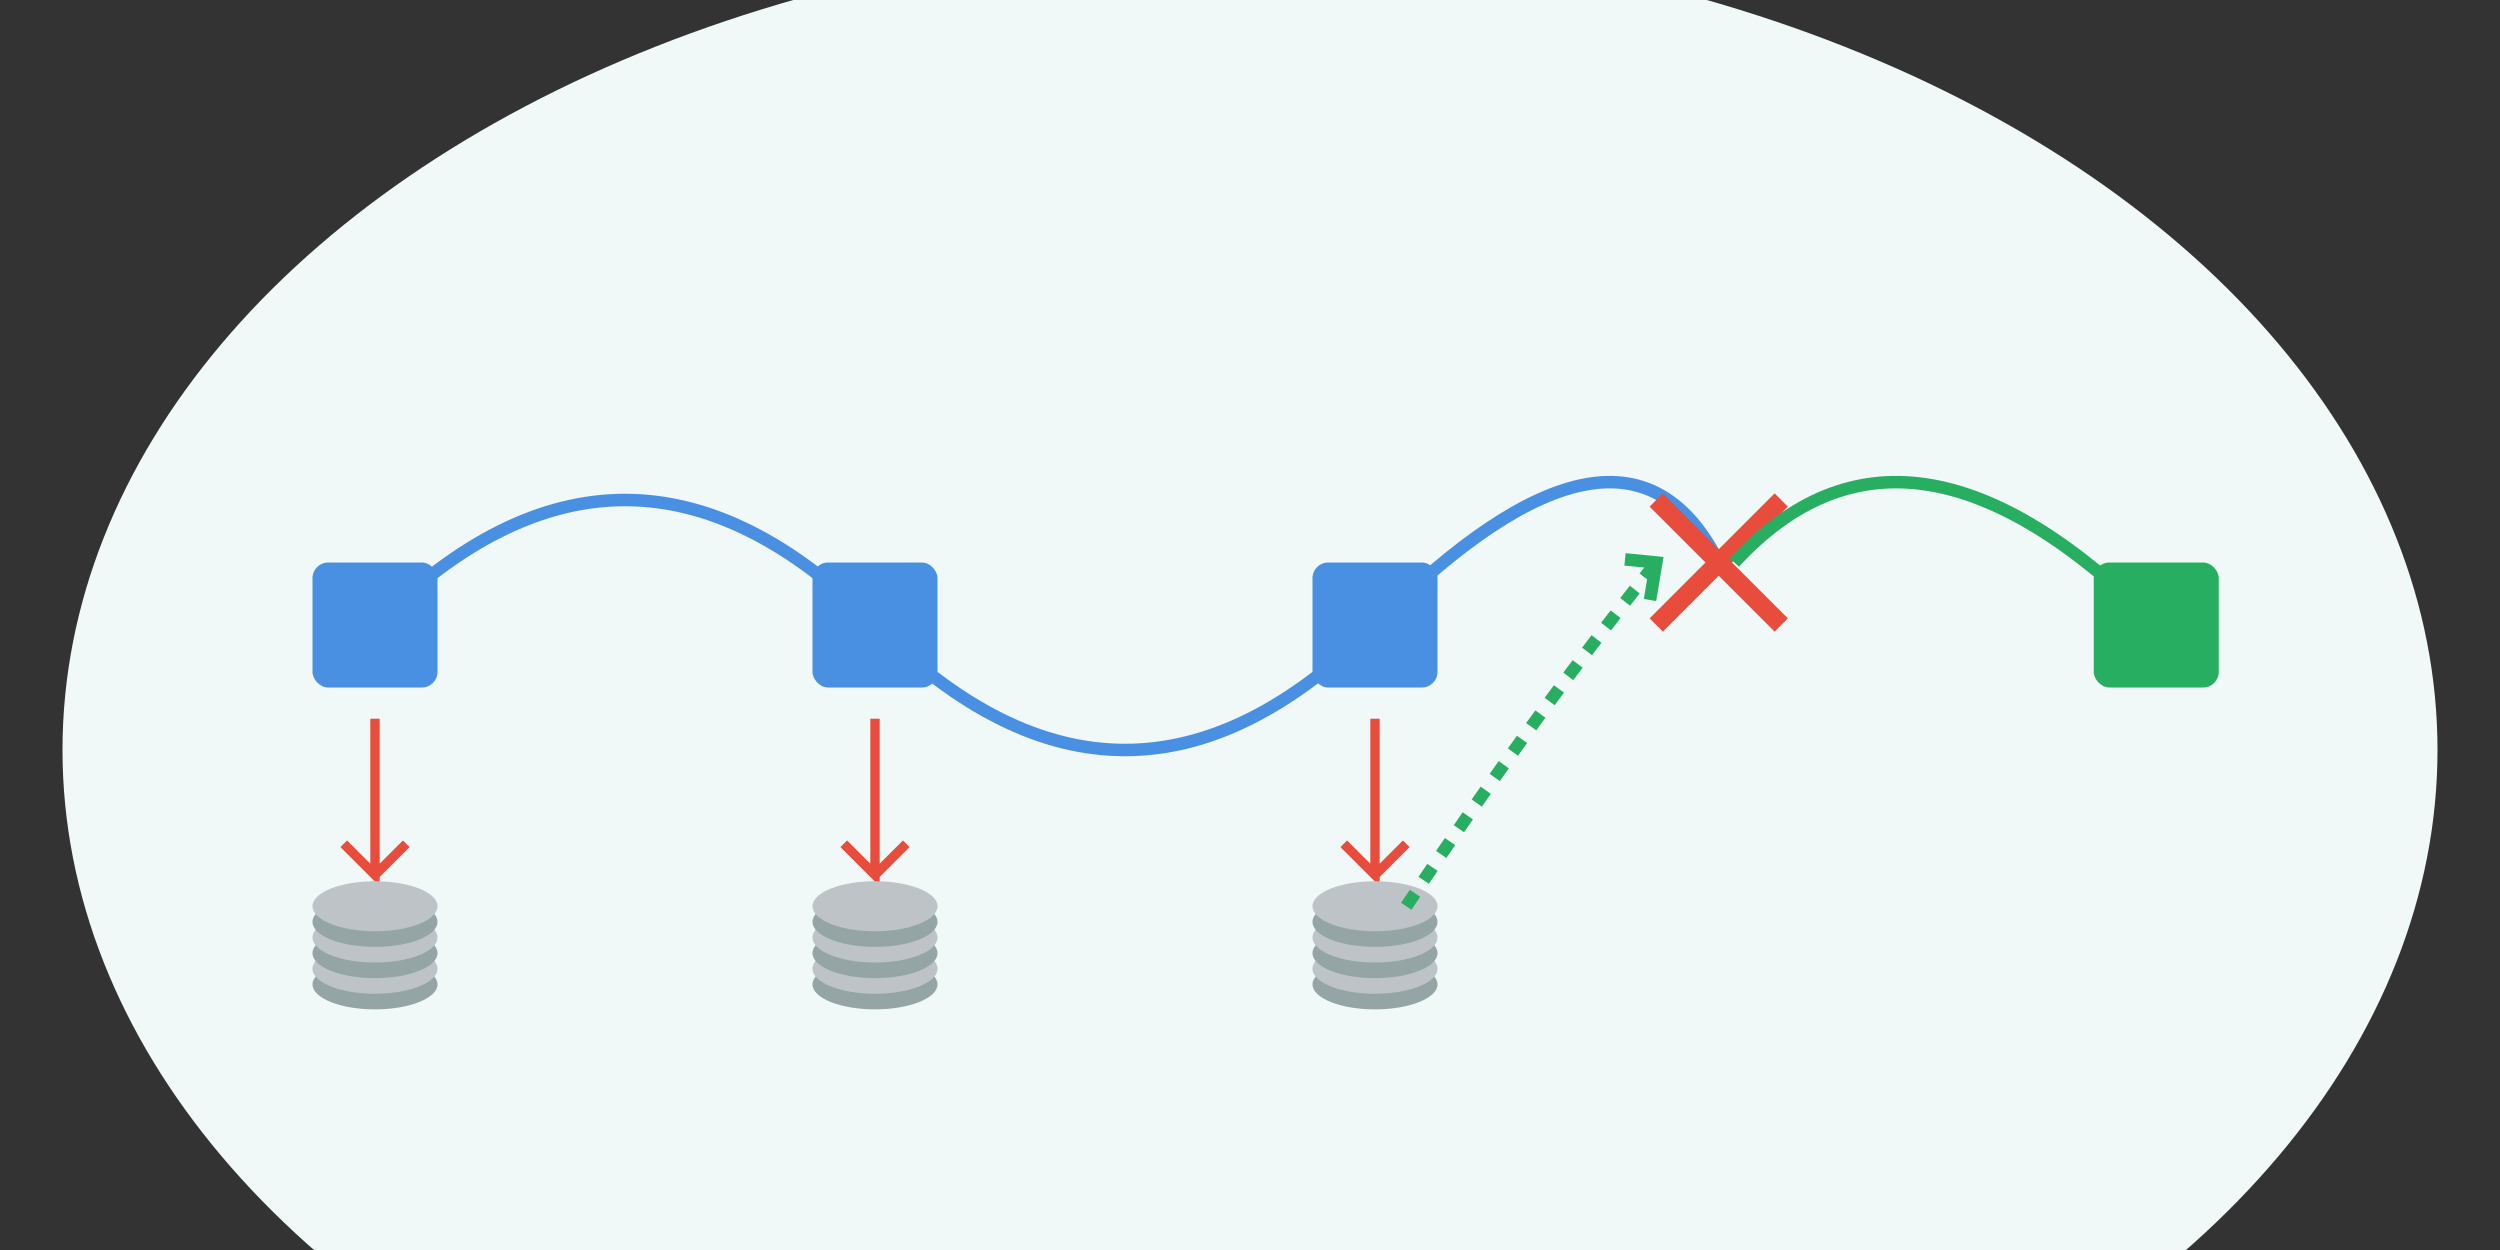 <!--
  - Copyright © 2022,2023,2024  James Crawford
  -
  - Licensed under the Apache License, Version 2.0 (the "License");
  - you may not use this file except in compliance with the License.
  - You may obtain a copy of the License at
  -
  -     http://www.apache.org/licenses/LICENSE-2.0
  -
  - Unless required by applicable law or agreed to in writing, software
  - distributed under the License is distributed on an "AS IS" BASIS,
  - WITHOUT WARRANTIES OR CONDITIONS OF ANY KIND, either express or implied.
  - See the License for the specific language governing permissions and
  - limitations under the License.
  -
  -->

<svg viewBox="0 0 800 400" xmlns="http://www.w3.org/2000/svg">
  <rect x="0" y="0" width="800" height="400" fill="#333333" stroke="none"/>
  <!-- Stylized background -->
  <defs>
    <radialGradient id="ovalGradient" cx="50%" cy="50%" r="60%">
      <stop offset="0%" style="stop-color:#e3f2fd;stop-opacity:0.6" />
      <stop offset="30%" style="stop-color:#bbdefb;stop-opacity:0.5" />
      <stop offset="60%" style="stop-color:#90caf9;stop-opacity:0.5" />
      <stop offset="100%" style="stop-color:#88ddff;stop-opacity:0.5" />
    </radialGradient>
  </defs>

  <!-- Oval background -->
  <ellipse transform="translate(0,40)" cx="400" cy="200" rx="380" ry="260" fill="#f0f8f8"/>

  <!-- Execution flow -->
  <path d="M 120 200 Q 200 120 280 200 Q 360 280 440 200 Q 520 120 550 180"
        stroke="#4A90E2" stroke-width="4" fill="none"/>

  <!-- Process boxes -->
  <rect x="100" y="180" width="40" height="40" fill="#4A90E2" rx="5"/>
  <rect x="260" y="180" width="40" height="40" fill="#4A90E2" rx="5"/>
  <rect x="420" y="180" width="40" height="40" fill="#4A90E2" rx="5"/>

  <!-- Checkpoint saves (downward arrows) -->
  <path d="M 120 230 L 120 280 L 110 270 M 120 280 L 130 270" stroke="#E74C3C" stroke-width="3" fill="none"/>
  <path d="M 280 230 L 280 280 L 270 270 M 280 280 L 290 270" stroke="#E74C3C" stroke-width="3" fill="none"/>
  <path d="M 440 230 L 440 280 L 430 270 M 440 280 L 450 270" stroke="#E74C3C" stroke-width="3" fill="none"/>

  <!-- Storage disk stacks (3 disks each) -->
  <!-- First checkpoint stack -->
  <ellipse cx="120" cy="315" rx="20" ry="8" fill="#95A5A6"/>
  <ellipse cx="120" cy="310" rx="20" ry="8" fill="#BDC3C7"/>
  <ellipse cx="120" cy="305" rx="20" ry="8" fill="#95A5A6"/>
  <ellipse cx="120" cy="300" rx="20" ry="8" fill="#BDC3C7"/>
  <ellipse cx="120" cy="295" rx="20" ry="8" fill="#95A5A6"/>
  <ellipse cx="120" cy="290" rx="20" ry="8" fill="#BDC3C7"/>

  <!-- Second checkpoint stack -->
  <ellipse cx="280" cy="315" rx="20" ry="8" fill="#95A5A6"/>
  <ellipse cx="280" cy="310" rx="20" ry="8" fill="#BDC3C7"/>
  <ellipse cx="280" cy="305" rx="20" ry="8" fill="#95A5A6"/>
  <ellipse cx="280" cy="300" rx="20" ry="8" fill="#BDC3C7"/>
  <ellipse cx="280" cy="295" rx="20" ry="8" fill="#95A5A6"/>
  <ellipse cx="280" cy="290" rx="20" ry="8" fill="#BDC3C7"/>

  <!-- Third checkpoint stack -->
  <ellipse cx="440" cy="315" rx="20" ry="8" fill="#95A5A6"/>
  <ellipse cx="440" cy="310" rx="20" ry="8" fill="#BDC3C7"/>
  <ellipse cx="440" cy="305" rx="20" ry="8" fill="#95A5A6"/>
  <ellipse cx="440" cy="300" rx="20" ry="8" fill="#BDC3C7"/>
  <ellipse cx="440" cy="295" rx="20" ry="8" fill="#95A5A6"/>
  <ellipse cx="440" cy="290" rx="20" ry="8" fill="#BDC3C7"/>

  <!-- Failure point (X) -->
  <path d="M 530 160 L 570 200 M 570 160 L 530 200" stroke="#E74C3C" stroke-width="6"/>

  <!-- Recovery arrow from last checkpoint -->
  <path d="M 450 290 Q 490 230 530 180" stroke="#27AE60" stroke-width="4" fill="none" stroke-dasharray="5,5"/>
  <path d="M 520 179 L 530 180 L 528 192" stroke="#27AE60" stroke-width="4" fill="none"/>

  <!-- Continue execution after recovery -->
  <path d="M 555 180 Q 610 120 690 200" stroke="#27AE60" stroke-width="4" fill="none"/>
  <rect x="670" y="180" width="40" height="40" fill="#27AE60" rx="5"/>
</svg>
